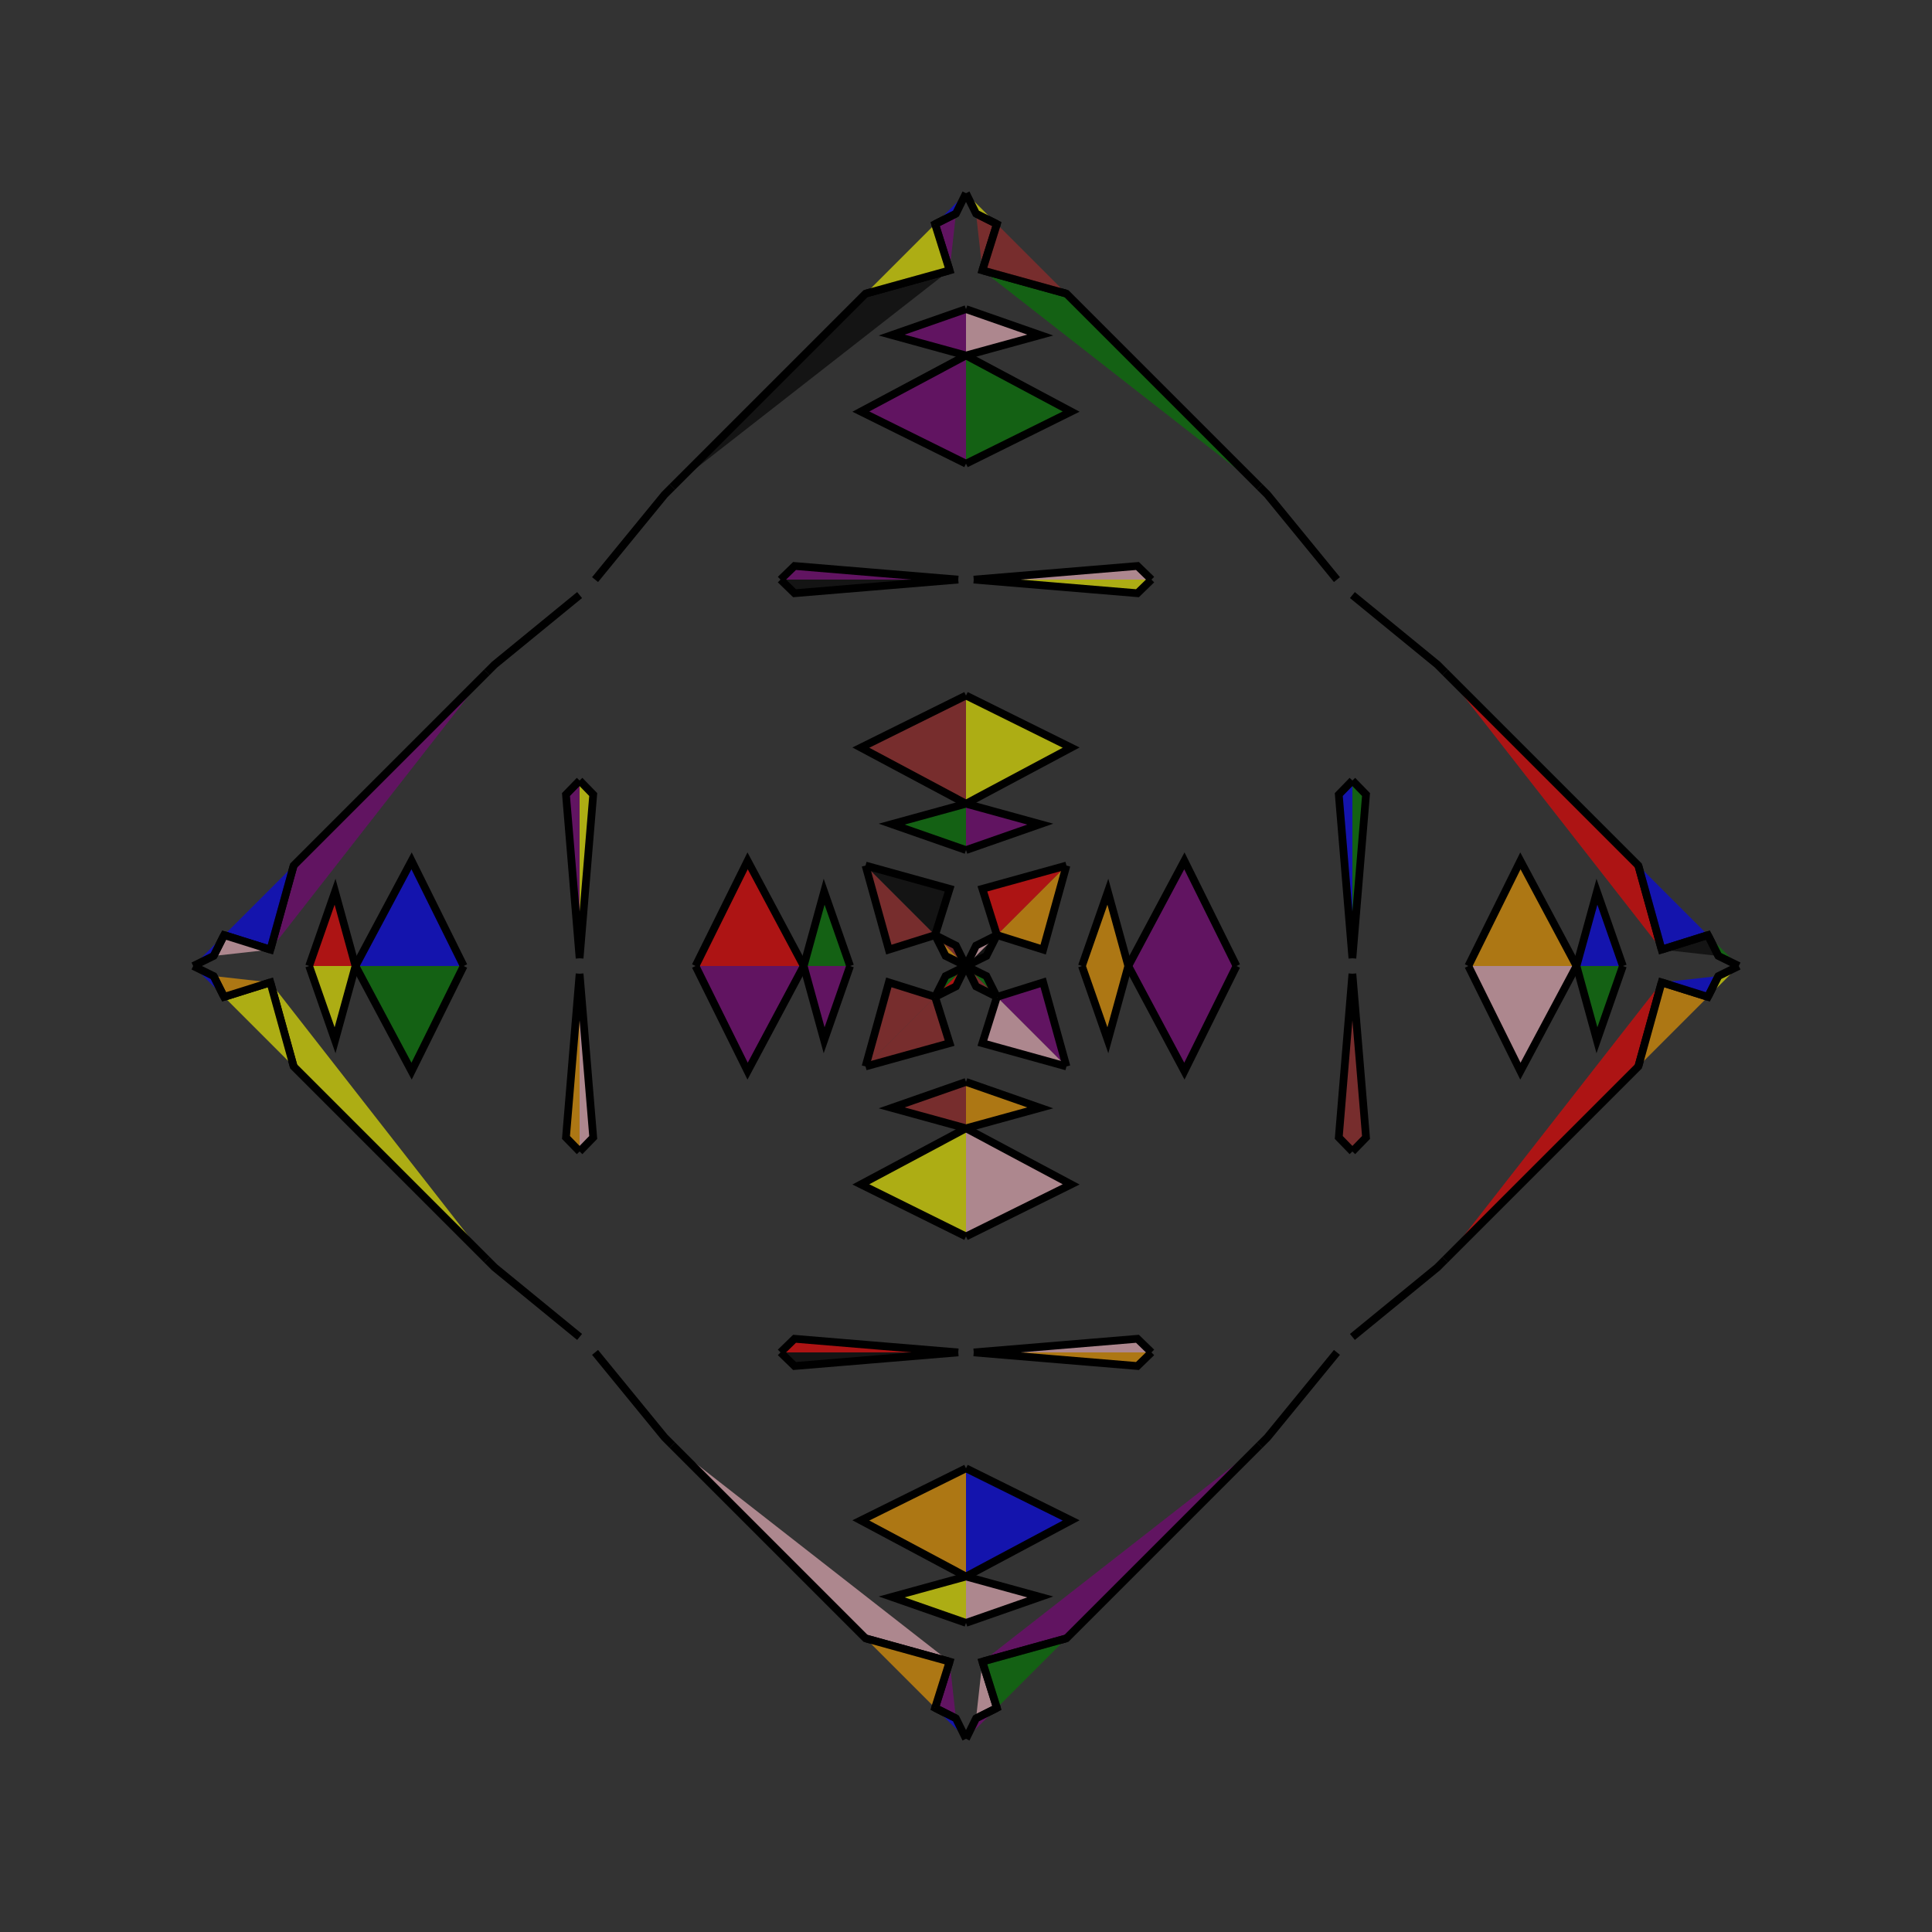 <?xml version="1.0" encoding="UTF-8"?>
<svg xmlns="http://www.w3.org/2000/svg" xmlns:xlink="http://www.w3.org/1999/xlink"
     width="250" height="250" viewBox="-125.0 -125.0 250 250">
<rect x="-125.0" y="-125.0" width="250" height="250" fill="#333333" stroke="none"/>
<defs>
</defs>
<path d="M15.0,-0.0 L18.357,-9.611 L21.0,-0.0" fill="orange" fill-opacity="0.6" stroke="black" stroke-width="1" />
<path d="M15.0,-0.0 L18.357,9.611 L21.0,-0.0" fill="orange" fill-opacity="0.6" stroke="black" stroke-width="1" />
<path d="M21.0,-0.0 L28.259,-13.608 L35.0,-0.0" fill="purple" fill-opacity="0.6" stroke="black" stroke-width="1" />
<path d="M21.0,-0.0 L28.259,13.608 L35.0,-0.0" fill="purple" fill-opacity="0.6" stroke="black" stroke-width="1" />
<path d="M50.0,-1.0 L48.237,-22.185 L50.0,-24.0" fill="blue" fill-opacity="0.6" stroke="black" stroke-width="1" />
<path d="M50.0,1.0 L48.237,22.185 L50.0,24.0" fill="brown" fill-opacity="0.6" stroke="black" stroke-width="1" />
<path d="M48.0,50.0 L39.0,61.0 L38.0,62.0" fill="blue" fill-opacity="0.6" stroke="black" stroke-width="1" />
<path d="M48.0,-50.0 L39.0,-61.0 L38.0,-62.0" fill="orange" fill-opacity="0.6" stroke="black" stroke-width="1" />
<path d="M38.0,62.0 L13.0,87.0 L2.12,90.015" fill="purple" fill-opacity="0.6" stroke="black" stroke-width="1" />
<path d="M38.0,-62.0 L13.0,-87.0 L2.12,-90.015" fill="green" fill-opacity="0.6" stroke="black" stroke-width="1" />
<path d="M13.0,-13.0 L9.985,-2.12 L4.0,-4.0" fill="orange" fill-opacity="0.6" stroke="black" stroke-width="1" />
<path d="M13.0,13.0 L9.985,2.12 L4.0,4.0" fill="purple" fill-opacity="0.6" stroke="black" stroke-width="1" />
<path d="M2.12,90.015 L4.0,96.0 L1.301,97.361" fill="pink" fill-opacity="0.6" stroke="black" stroke-width="1" />
<path d="M2.12,-90.015 L4.0,-96.0 L1.301,-97.361" fill="brown" fill-opacity="0.6" stroke="black" stroke-width="1" />
<path d="M4.0,-4.0 L2.639,-1.301 L0.0,-0.0" fill="black" fill-opacity="0.6" stroke="black" stroke-width="1" />
<path d="M4.0,4.0 L2.639,1.301 L0.0,-0.0" fill="green" fill-opacity="0.6" stroke="black" stroke-width="1" />
<path d="M-15.0,-0.0 L-18.357,-9.611 L-21.0,-0.0" fill="green" fill-opacity="0.6" stroke="black" stroke-width="1" />
<path d="M-15.0,-0.0 L-18.357,9.611 L-21.0,-0.0" fill="purple" fill-opacity="0.6" stroke="black" stroke-width="1" />
<path d="M-21.0,-0.0 L-28.259,-13.608 L-35.0,-0.0" fill="red" fill-opacity="0.6" stroke="black" stroke-width="1" />
<path d="M-21.0,-0.0 L-28.259,13.608 L-35.0,-0.0" fill="purple" fill-opacity="0.6" stroke="black" stroke-width="1" />
<path d="M-50.0,-1.0 L-48.237,-22.185 L-50.0,-24.0" fill="yellow" fill-opacity="0.6" stroke="black" stroke-width="1" />
<path d="M-50.0,1.0 L-48.237,22.185 L-50.0,24.0" fill="pink" fill-opacity="0.6" stroke="black" stroke-width="1" />
<path d="M-48.0,50.0 L-39.0,61.0 L-38.0,62.0" fill="yellow" fill-opacity="0.6" stroke="black" stroke-width="1" />
<path d="M-48.0,-50.0 L-39.0,-61.0 L-38.0,-62.0" fill="red" fill-opacity="0.6" stroke="black" stroke-width="1" />
<path d="M-38.0,62.0 L-13.0,87.0 L-2.12,90.015" fill="pink" fill-opacity="0.6" stroke="black" stroke-width="1" />
<path d="M-38.0,-62.0 L-13.0,-87.0 L-2.12,-90.015" fill="black" fill-opacity="0.6" stroke="black" stroke-width="1" />
<path d="M-13.0,-13.0 L-9.985,-2.12 L-4.0,-4.0" fill="brown" fill-opacity="0.6" stroke="black" stroke-width="1" />
<path d="M-13.0,13.0 L-9.985,2.12 L-4.0,4.0" fill="brown" fill-opacity="0.6" stroke="black" stroke-width="1" />
<path d="M-2.12,90.015 L-4.0,96.0 L-1.301,97.361" fill="purple" fill-opacity="0.6" stroke="black" stroke-width="1" />
<path d="M-2.12,-90.015 L-4.0,-96.0 L-1.301,-97.361" fill="purple" fill-opacity="0.6" stroke="black" stroke-width="1" />
<path d="M-4.0,-4.0 L-2.639,-1.301 L0.0,-0.0" fill="orange" fill-opacity="0.6" stroke="black" stroke-width="1" />
<path d="M-4.0,4.0 L-2.639,1.301 L0.0,-0.0" fill="green" fill-opacity="0.6" stroke="black" stroke-width="1" />
<path d="M85.0,-0.0 L81.643,9.611 L79.0,-0.0" fill="green" fill-opacity="0.6" stroke="black" stroke-width="1" />
<path d="M85.0,-0.0 L81.643,-9.611 L79.0,-0.0" fill="blue" fill-opacity="0.6" stroke="black" stroke-width="1" />
<path d="M79.0,-0.0 L71.741,13.608 L65.0,-0.0" fill="pink" fill-opacity="0.6" stroke="black" stroke-width="1" />
<path d="M79.0,-0.0 L71.741,-13.608 L65.0,-0.0" fill="orange" fill-opacity="0.6" stroke="black" stroke-width="1" />
<path d="M50.0,1.0 L51.763,22.185 L50.0,24.0" fill="brown" fill-opacity="0.6" stroke="black" stroke-width="1" />
<path d="M50.0,-1.0 L51.763,-22.185 L50.0,-24.0" fill="green" fill-opacity="0.6" stroke="black" stroke-width="1" />
<path d="M50.0,48.0 L61.0,39.0 L62.0,38.0" fill="purple" fill-opacity="0.6" stroke="black" stroke-width="1" />
<path d="M50.0,-48.0 L61.0,-39.0 L62.0,-38.0" fill="purple" fill-opacity="0.6" stroke="black" stroke-width="1" />
<path d="M62.0,38.0 L87.0,13.0 L90.015,2.12" fill="red" fill-opacity="0.6" stroke="black" stroke-width="1" />
<path d="M62.0,-38.0 L87.0,-13.0 L90.015,-2.12" fill="red" fill-opacity="0.6" stroke="black" stroke-width="1" />
<path d="M87.0,13.0 L90.015,2.12 L96.0,4.0" fill="orange" fill-opacity="0.6" stroke="black" stroke-width="1" />
<path d="M87.0,-13.0 L90.015,-2.12 L96.0,-4.0" fill="blue" fill-opacity="0.6" stroke="black" stroke-width="1" />
<path d="M90.015,2.12 L96.0,4.0 L97.361,1.301" fill="blue" fill-opacity="0.6" stroke="black" stroke-width="1" />
<path d="M90.015,-2.12 L96.0,-4.0 L97.361,-1.301" fill="black" fill-opacity="0.6" stroke="black" stroke-width="1" />
<path d="M96.0,4.0 L97.361,1.301 L100.0,-0.0" fill="yellow" fill-opacity="0.6" stroke="black" stroke-width="1" />
<path d="M96.0,-4.0 L97.361,-1.301 L100.0,-0.0" fill="green" fill-opacity="0.6" stroke="black" stroke-width="1" />
<path d="M0.0,-15.0 L9.611,-18.357 L0.0,-21.0" fill="purple" fill-opacity="0.6" stroke="black" stroke-width="1" />
<path d="M0.0,15.0 L9.611,18.357 L0.0,21.0" fill="orange" fill-opacity="0.6" stroke="black" stroke-width="1" />
<path d="M0.0,85.0 L9.611,81.643 L0.0,79.0" fill="pink" fill-opacity="0.6" stroke="black" stroke-width="1" />
<path d="M0.0,-85.0 L9.611,-81.643 L0.0,-79.0" fill="pink" fill-opacity="0.6" stroke="black" stroke-width="1" />
<path d="M0.0,-21.0 L13.608,-28.259 L0.0,-35.0" fill="yellow" fill-opacity="0.6" stroke="black" stroke-width="1" />
<path d="M0.0,21.0 L13.608,28.259 L0.0,35.0" fill="pink" fill-opacity="0.6" stroke="black" stroke-width="1" />
<path d="M0.0,79.0 L13.608,71.741 L0.0,65.0" fill="blue" fill-opacity="0.6" stroke="black" stroke-width="1" />
<path d="M0.0,-79.0 L13.608,-71.741 L0.0,-65.0" fill="green" fill-opacity="0.6" stroke="black" stroke-width="1" />
<path d="M1.0,-50.0 L22.185,-48.237 L24.0,-50.0" fill="yellow" fill-opacity="0.6" stroke="black" stroke-width="1" />
<path d="M1.0,50.0 L22.185,48.237 L24.0,50.0" fill="pink" fill-opacity="0.6" stroke="black" stroke-width="1" />
<path d="M1.0,50.0 L22.185,51.763 L24.0,50.0" fill="orange" fill-opacity="0.6" stroke="black" stroke-width="1" />
<path d="M1.0,-50.0 L22.185,-51.763 L24.0,-50.0" fill="pink" fill-opacity="0.6" stroke="black" stroke-width="1" />
<path d="M13.0,-13.0 L2.12,-9.985 L4.0,-4.0" fill="red" fill-opacity="0.6" stroke="black" stroke-width="1" />
<path d="M13.0,13.0 L2.12,9.985 L4.0,4.0" fill="pink" fill-opacity="0.6" stroke="black" stroke-width="1" />
<path d="M13.0,87.0 L2.12,90.015 L4.0,96.0" fill="green" fill-opacity="0.6" stroke="black" stroke-width="1" />
<path d="M13.0,-87.0 L2.12,-90.015 L4.0,-96.0" fill="brown" fill-opacity="0.6" stroke="black" stroke-width="1" />
<path d="M4.0,-4.0 L1.301,-2.639 L0.0,-0.0" fill="pink" fill-opacity="0.6" stroke="black" stroke-width="1" />
<path d="M4.0,4.0 L1.301,2.639 L0.0,-0.0" fill="brown" fill-opacity="0.6" stroke="black" stroke-width="1" />
<path d="M4.0,96.0 L1.301,97.361 L0.0,100.0" fill="purple" fill-opacity="0.6" stroke="black" stroke-width="1" />
<path d="M4.0,-96.0 L1.301,-97.361 L0.0,-100.0" fill="yellow" fill-opacity="0.6" stroke="black" stroke-width="1" />
<path d="M0.0,85.0 L-9.611,81.643 L0.0,79.0" fill="yellow" fill-opacity="0.6" stroke="black" stroke-width="1" />
<path d="M0.0,-15.0 L-9.611,-18.357 L0.0,-21.0" fill="green" fill-opacity="0.6" stroke="black" stroke-width="1" />
<path d="M0.0,15.0 L-9.611,18.357 L0.0,21.0" fill="brown" fill-opacity="0.6" stroke="black" stroke-width="1" />
<path d="M0.0,-85.0 L-9.611,-81.643 L0.0,-79.0" fill="purple" fill-opacity="0.6" stroke="black" stroke-width="1" />
<path d="M0.0,79.0 L-13.608,71.741 L0.0,65.0" fill="orange" fill-opacity="0.6" stroke="black" stroke-width="1" />
<path d="M0.0,-21.0 L-13.608,-28.259 L0.0,-35.0" fill="brown" fill-opacity="0.6" stroke="black" stroke-width="1" />
<path d="M0.0,21.0 L-13.608,28.259 L0.0,35.0" fill="yellow" fill-opacity="0.6" stroke="black" stroke-width="1" />
<path d="M0.0,-79.0 L-13.608,-71.741 L0.0,-65.0" fill="purple" fill-opacity="0.6" stroke="black" stroke-width="1" />
<path d="M-1.0,50.0 L-22.185,51.763 L-24.0,50.0" fill="black" fill-opacity="0.6" stroke="black" stroke-width="1" />
<path d="M-1.0,-50.0 L-22.185,-48.237 L-24.0,-50.0" fill="black" fill-opacity="0.6" stroke="black" stroke-width="1" />
<path d="M-1.0,50.0 L-22.185,48.237 L-24.0,50.0" fill="red" fill-opacity="0.6" stroke="black" stroke-width="1" />
<path d="M-1.0,-50.0 L-22.185,-51.763 L-24.0,-50.0" fill="purple" fill-opacity="0.6" stroke="black" stroke-width="1" />
<path d="M-13.0,87.0 L-2.12,90.015 L-4.0,96.0" fill="orange" fill-opacity="0.6" stroke="black" stroke-width="1" />
<path d="M-13.0,-13.0 L-2.12,-9.985 L-4.0,-4.0" fill="black" fill-opacity="0.6" stroke="black" stroke-width="1" />
<path d="M-13.0,13.0 L-2.12,9.985 L-4.0,4.0" fill="brown" fill-opacity="0.6" stroke="black" stroke-width="1" />
<path d="M-13.0,-87.0 L-2.12,-90.015 L-4.0,-96.0" fill="yellow" fill-opacity="0.6" stroke="black" stroke-width="1" />
<path d="M-4.0,96.0 L-1.301,97.361 L0.0,100.0" fill="blue" fill-opacity="0.6" stroke="black" stroke-width="1" />
<path d="M-4.0,-4.0 L-1.301,-2.639 L0.0,-0.0" fill="brown" fill-opacity="0.6" stroke="black" stroke-width="1" />
<path d="M-4.0,4.0 L-1.301,2.639 L0.0,-0.0" fill="red" fill-opacity="0.6" stroke="black" stroke-width="1" />
<path d="M-4.0,-96.0 L-1.301,-97.361 L0.0,-100.0" fill="blue" fill-opacity="0.6" stroke="black" stroke-width="1" />
<path d="M-85.0,-0.0 L-81.643,-9.611 L-79.0,-0.0" fill="red" fill-opacity="0.6" stroke="black" stroke-width="1" />
<path d="M-85.0,-0.0 L-81.643,9.611 L-79.0,-0.0" fill="yellow" fill-opacity="0.6" stroke="black" stroke-width="1" />
<path d="M-79.0,-0.0 L-71.741,-13.608 L-65.0,-0.0" fill="blue" fill-opacity="0.6" stroke="black" stroke-width="1" />
<path d="M-79.0,-0.0 L-71.741,13.608 L-65.0,-0.0" fill="green" fill-opacity="0.6" stroke="black" stroke-width="1" />
<path d="M-50.0,-1.0 L-51.763,-22.185 L-50.0,-24.0" fill="purple" fill-opacity="0.6" stroke="black" stroke-width="1" />
<path d="M-50.0,1.0 L-51.763,22.185 L-50.0,24.0" fill="orange" fill-opacity="0.6" stroke="black" stroke-width="1" />
<path d="M-50.0,-48.0 L-61.0,-39.0 L-62.0,-38.0" fill="purple" fill-opacity="0.6" stroke="black" stroke-width="1" />
<path d="M-50.0,48.0 L-61.0,39.0 L-62.0,38.0" fill="black" fill-opacity="0.6" stroke="black" stroke-width="1" />
<path d="M-62.0,-38.0 L-87.0,-13.0 L-90.015,-2.12" fill="purple" fill-opacity="0.6" stroke="black" stroke-width="1" />
<path d="M-62.0,38.0 L-87.0,13.0 L-90.015,2.12" fill="yellow" fill-opacity="0.6" stroke="black" stroke-width="1" />
<path d="M-87.0,-13.0 L-90.015,-2.12 L-96.0,-4.0" fill="blue" fill-opacity="0.6" stroke="black" stroke-width="1" />
<path d="M-87.0,13.0 L-90.015,2.12 L-96.0,4.0" fill="yellow" fill-opacity="0.6" stroke="black" stroke-width="1" />
<path d="M-90.015,-2.12 L-96.0,-4.0 L-97.361,-1.301" fill="pink" fill-opacity="0.6" stroke="black" stroke-width="1" />
<path d="M-90.015,2.12 L-96.0,4.0 L-97.361,1.301" fill="orange" fill-opacity="0.6" stroke="black" stroke-width="1" />
<path d="M-96.0,-4.0 L-97.361,-1.301 L-100.0,-0.0" fill="blue" fill-opacity="0.6" stroke="black" stroke-width="1" />
<path d="M-96.0,4.0 L-97.361,1.301 L-100.0,-0.0" fill="blue" fill-opacity="0.6" stroke="black" stroke-width="1" />
</svg>
